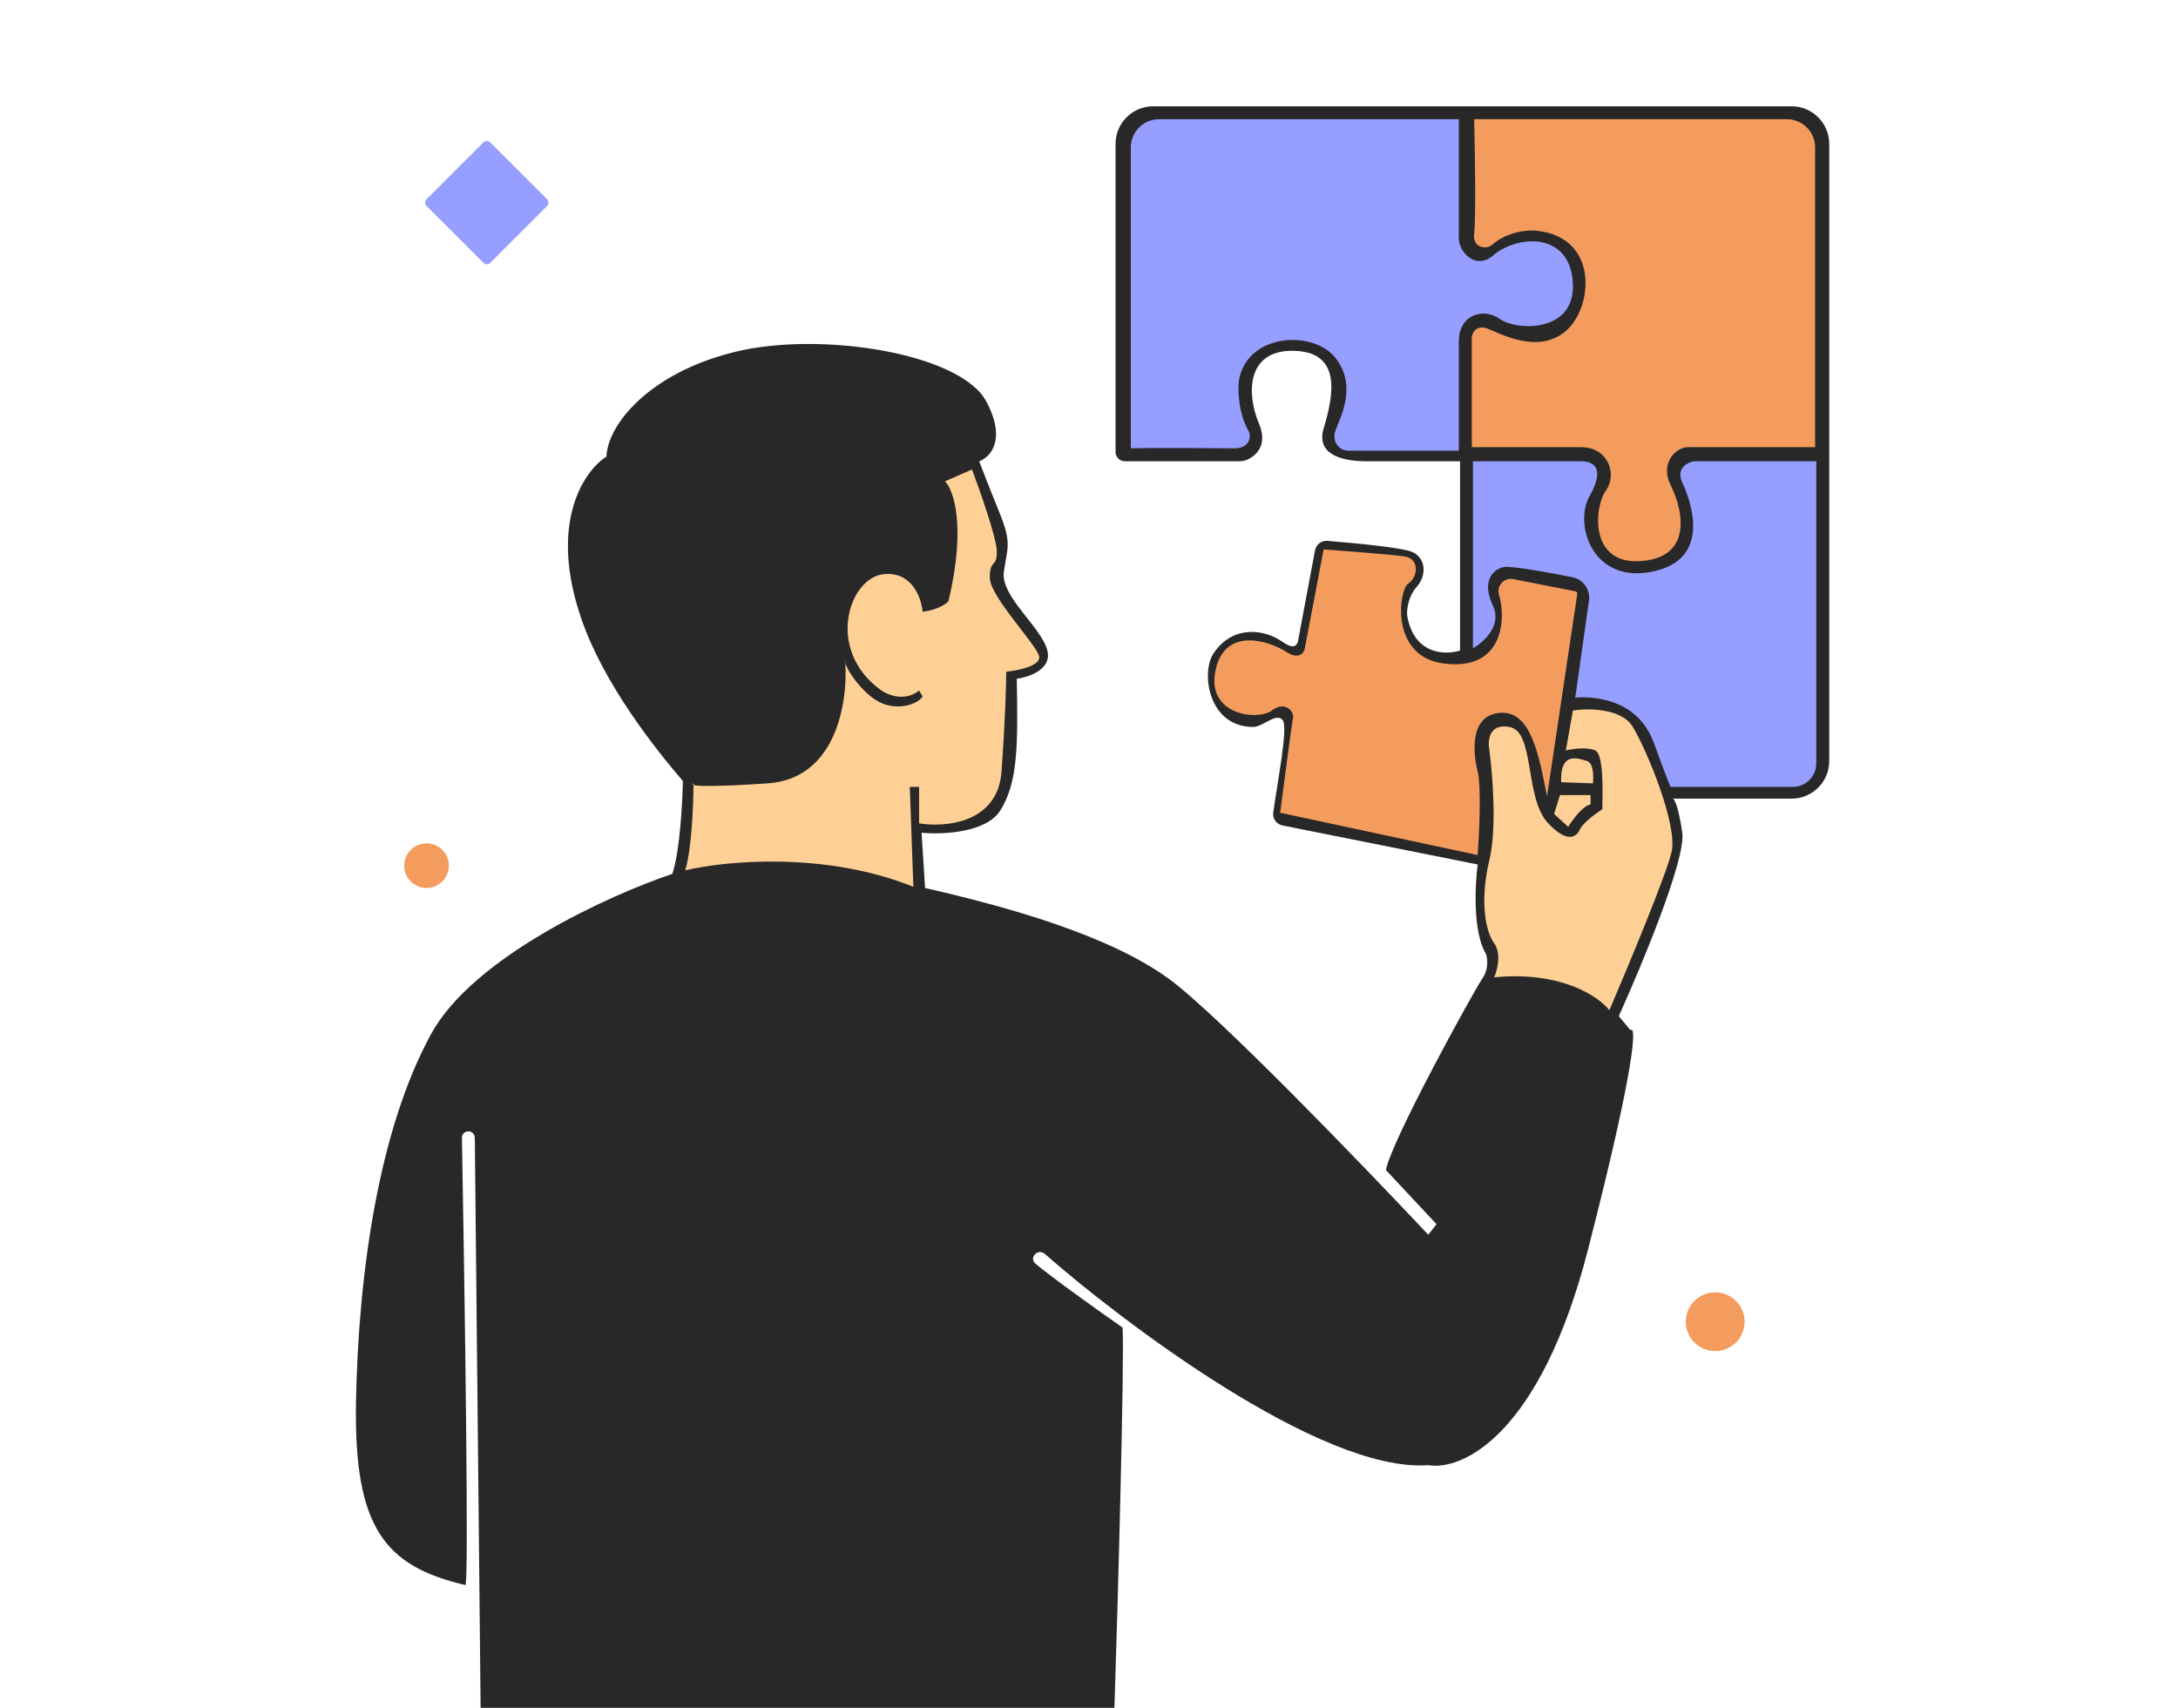 <svg width="306" height="240" viewBox="0 0 306 240" fill="none" xmlns="http://www.w3.org/2000/svg">
<path d="M129.475 117.025L129.97 124.789C141.535 127.432 155.738 131.397 164.163 137.509C170.903 142.398 191.309 163.554 200.67 173.52L201.826 172.033L194.723 164.435C195.384 160.47 207.113 139.16 208.269 137.509C209.194 136.187 208.985 134.645 208.764 134.04C206.914 131 207.223 124.403 207.608 121.485L180.179 115.999C179.341 115.832 178.769 115.054 178.886 114.208C179.549 109.392 181.02 102.119 180.187 101.167C179.262 100.11 177.453 102.158 176.057 102.158C169.78 102.158 168.728 94.592 170.44 91.916C173.083 87.786 177.627 88.423 180.021 90.099C181.673 91.255 182.059 90.815 182.334 90.264L184.743 77.396C184.875 76.547 185.636 75.94 186.493 76.009C190.588 76.338 196.96 76.962 198.358 77.544C200.34 78.371 200.505 80.848 199.018 82.5C197.829 83.822 197.642 85.694 197.697 86.465C198.622 92.015 203.038 92.081 205.13 91.421V64.825H192.08C187.785 64.825 184.977 63.503 185.968 60.2C187.371 55.525 188.611 49.297 181.508 49.297C175.222 49.297 175.066 55.244 176.883 59.539C178.132 62.491 176.544 64.028 175.198 64.613C174.793 64.788 174.347 64.825 173.906 64.825H158.051C157.321 64.825 156.73 64.233 156.73 63.504V20.224C156.73 17.304 159.096 14.938 162.016 14.938H251.714C254.633 14.938 257 17.304 257 20.224V106.948C257 109.868 254.633 112.234 251.714 112.234H235.03C235.25 112.29 235.823 113.325 236.351 117.025C236.88 120.725 230.625 135.747 227.431 142.795L229.083 144.777C229.909 144.061 229.876 149.204 223.136 175.502C216.396 201.801 205.351 206.723 200.67 205.897C185.541 207.024 157.188 185.361 146.778 176.2C146.347 175.822 145.693 175.887 145.341 176.34C145.048 176.716 145.071 177.237 145.434 177.546C147.623 179.413 154.297 184.173 157.721 186.57C157.985 191.063 157.06 225.335 156.564 240.257H67.527L66.71 159.879C66.705 159.383 66.302 158.983 65.805 158.983C65.299 158.983 64.891 159.384 64.9 159.89C65.287 181.422 65.901 222.747 65.38 222.747C54.147 220.104 49.687 214.818 50.017 196.977C50.347 179.136 53.156 158.818 60.589 145.272C66.536 134.436 85.643 125.78 94.453 122.807C95.51 119.767 95.885 112.84 95.941 109.757C91.976 105.131 84.91 96.211 81.735 87.126C76.978 73.513 82.065 66.146 85.204 64.164C85.369 59.704 91.151 52.436 103.21 49.462C115.268 46.489 134.926 49.627 138.56 56.4C141.468 61.819 139.111 64.274 137.569 64.825C137.569 64.825 138.901 68.304 140.377 71.928C142.194 76.388 141.534 76.884 141.038 80.353C140.543 83.822 146.324 88.117 147.15 91.421C147.811 94.064 144.562 95.165 142.855 95.385C143.02 104.801 143.02 109.922 140.543 113.886C138.56 117.058 132.338 117.3 129.475 117.025Z" fill="#282828"/>
<path d="M132.764 67.634L136.563 65.982C137.725 69.066 140.049 75.696 140.049 77.546C140.049 79.858 139.058 78.537 139.058 81.18C139.058 83.823 145.665 90.596 145.996 92.248C146.26 93.569 143.022 94.23 141.37 94.395C141.37 96.047 141.238 101.168 140.71 108.436C140.181 115.705 132.769 116.31 129.13 115.705V110.584H127.825L128.32 124.625C115.898 119.603 101.78 120.991 96.273 122.312C97.175 119.351 97.417 113.224 97.429 110.313C97.205 110.245 97.251 110.163 97.429 110.088C97.429 110.161 97.429 110.236 97.429 110.313C98.033 110.495 100.604 110.57 107.836 110.088C117.436 109.448 119.122 98.839 118.764 93.12C118.709 92.904 118.693 92.721 118.723 92.578C118.738 92.753 118.752 92.934 118.764 93.12C119.115 94.483 121.059 97.1 123.018 98.36C125.842 100.177 129.075 98.91 129.625 97.864L129.13 97.038C127.147 98.624 124.78 97.699 123.844 97.038C115.915 91.422 119.218 81.18 124.174 80.684C128.139 80.288 129.46 84.043 129.625 85.97C131.74 85.706 132.929 84.869 133.259 84.484C135.77 73.912 133.975 68.846 132.764 67.634Z" fill="#FED095"/>
<path d="M209.92 132.553C210.977 134.007 210.361 136.352 209.92 137.344C219.303 136.419 224.622 140.042 226.109 141.969C228.752 135.802 234.203 122.708 234.864 119.668C235.69 115.869 231.395 105.462 229.412 102.158C227.827 99.515 223.135 99.515 220.988 99.845L219.997 105.462C220.878 105.242 222.937 104.933 224.126 105.462C225.316 105.991 225.173 111.188 225.117 113.721C222.739 115.307 222.089 116.199 221.814 116.86C221.373 117.576 220.162 118.512 217.519 115.704C214.122 112.095 215.702 102.819 212.067 102.158C209.16 101.629 208.984 104.14 209.259 105.462C209.7 108.766 210.317 116.464 209.259 120.825C207.938 126.276 208.599 130.736 209.92 132.553Z" fill="#FED095"/>
<path d="M222.97 106.948C223.895 107.213 223.906 109.151 223.796 110.087L219.335 109.922C219.17 105.462 221.813 106.618 222.97 106.948Z" fill="#FED095"/>
<path d="M219.171 111.739H223.466V113.061C222.408 113.193 220.933 115.208 220.327 116.199L218.345 114.382L219.171 111.739Z" fill="#FED095"/>
<path d="M221.6 83.474L217.352 111.905L217.324 111.763C216.176 105.861 215.006 99.849 210.744 100.176C206.448 100.507 206.946 105.793 207.607 108.436C208.135 110.55 207.827 117.136 207.607 120.164L179.855 114.217C180.405 109.978 181.54 101.366 181.672 100.837C181.837 100.176 180.68 98.359 178.698 99.846C176.716 101.333 169.447 100.507 170.769 94.229C172.09 87.952 178.368 90.1 180.68 91.586C182.53 92.776 183.213 91.752 183.323 91.091L185.966 77.215C189.05 77.435 195.646 77.942 197.364 78.206C199.512 78.536 199.181 81.179 197.86 82.005C196.538 82.831 195.219 92.247 202.816 93.238C211.469 94.367 211.571 86.631 210.58 83.492C210.273 82.263 211.349 81.131 212.592 81.376L221.338 83.101C221.511 83.135 221.626 83.299 221.6 83.474Z" fill="#F49C5D"/>
<path d="M251.877 110.582H234.698C234.698 110.582 234.113 109.256 232.385 104.47C230.237 98.523 224.565 97.807 221.317 98.027L223.241 84.423C223.46 82.875 222.444 81.421 220.911 81.116C217.095 80.359 212.179 79.483 211.24 79.691C209.754 80.022 208.102 81.674 209.754 85.143C211.075 87.918 208.432 90.263 206.945 91.089V64.824H222.143C224.125 64.824 225.447 65.981 223.299 69.78C221.152 73.579 223.63 82.004 232.054 80.352C240.672 78.662 237.506 70.275 236.349 67.798C235.424 65.815 237.065 64.989 238.001 64.824H255.181V107.278C255.181 109.103 253.702 110.582 251.877 110.582Z" fill="#969EFF"/>
<path d="M237.176 62.842H255.017V20.718C255.017 18.529 253.242 16.754 251.052 16.754H207.112C207.222 21.214 207.376 30.663 207.112 32.777C206.847 34.892 208.842 35.082 209.589 34.429C211.705 32.581 214.655 32.227 216.032 32.447C224.787 33.438 223.796 43.515 219.831 46.653C215.867 49.792 210.746 46.819 208.929 46.158C207.475 45.629 206.891 46.708 206.781 47.314V62.842H222.144C225.943 62.842 227.265 66.641 225.613 68.954C223.961 71.267 223.307 79.174 230.238 78.865C237.671 78.535 236.68 72.093 234.698 68.128C233.221 65.173 235.359 62.842 237.176 62.842Z" fill="#F49C5D"/>
<path d="M204.963 32.943V16.754H162.84C160.65 16.754 158.875 18.529 158.875 20.718V63.007C163.335 62.897 170.934 63.007 173.412 63.007C175.543 63.007 175.881 61.395 175.394 60.529C173.907 57.886 173.9 54.41 174.072 53.426C175.229 46.819 184.479 46.323 187.618 50.288C190.757 54.252 188.279 58.712 187.618 60.529C187.089 61.983 188.114 63.338 189.435 63.338H204.963V47.975C204.963 44.176 208.432 43.184 210.745 44.836C213.057 46.488 221.295 46.812 220.986 39.881C220.656 32.448 213.103 33.013 209.754 35.916C207.276 38.063 204.633 35.255 204.963 32.943Z" fill="#969EFF"/>
<path d="M59.924 28.939C59.666 28.681 59.666 28.262 59.924 28.004L67.932 19.996C68.19 19.738 68.608 19.738 68.866 19.996L76.874 28.004C77.132 28.262 77.132 28.681 76.874 28.939L68.866 36.947C68.608 37.205 68.19 37.205 67.932 36.947L59.924 28.939Z" fill="#969EFF"/>
<circle cx="240.977" cy="185.743" r="4.13" fill="#F49C5D"/>
<circle cx="59.928" cy="121.65" r="3.139" fill="#F49C5D"/>
</svg>
